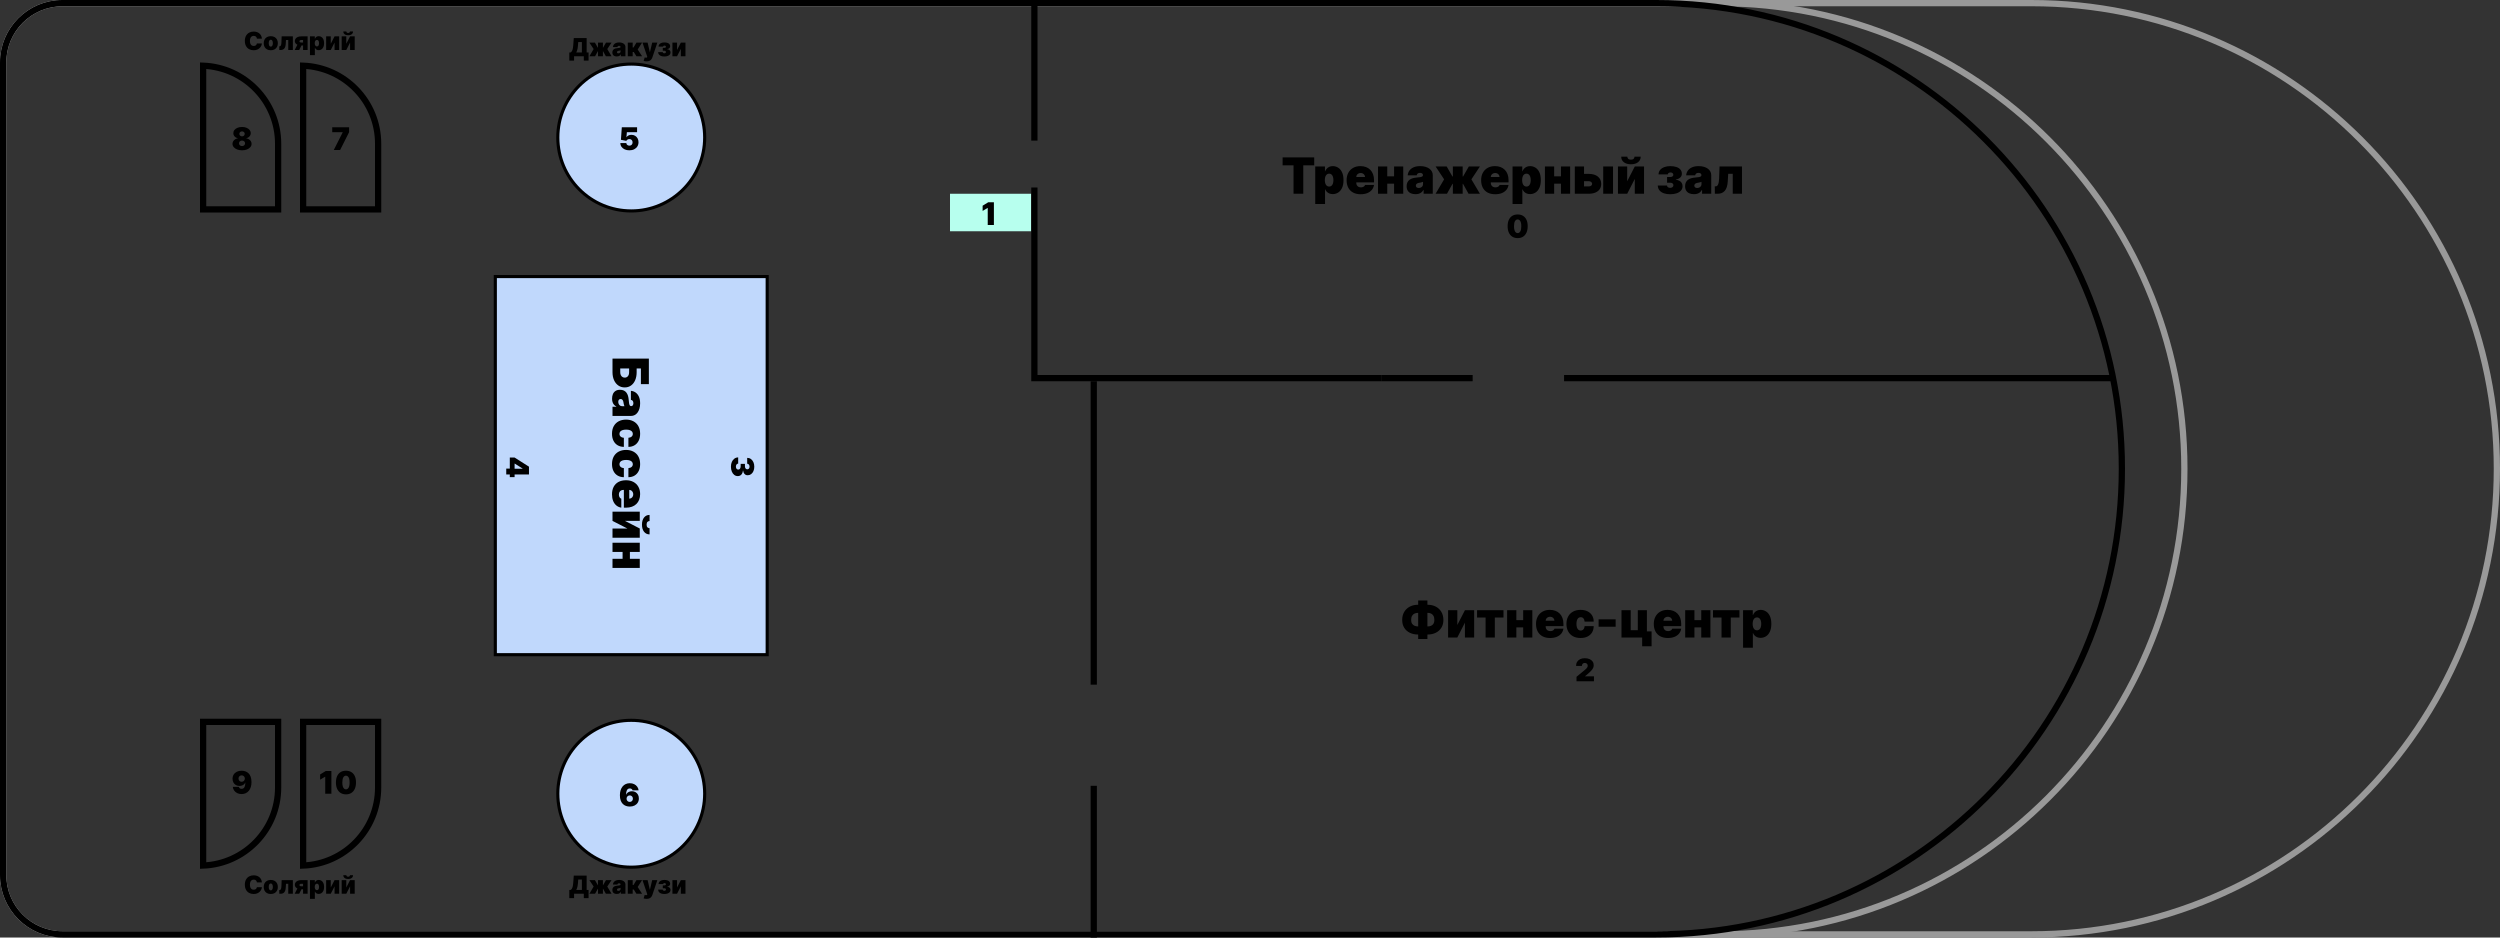 <svg width="400" height="150" viewBox="0 0 400 150" fill="none" xmlns="http://www.w3.org/2000/svg">
<rect x="0" y="0" width="400" height="150" fill="#333333" stroke="none"/>
<path d="M10 0.5L325 0.5C366.145 0.5 399.5 33.855 399.5 75C399.5 116.145 366.145 149.5 325 149.5L10 149.5C4.753 149.5 0.5 145.247 0.5 140L0.5 10C0.5 4.753 4.753 0.5 10 0.5Z" stroke="#999999"/>
<path d="M10 0.5L275 0.5C316.145 0.5 349.5 33.855 349.5 75C349.5 116.145 316.145 149.5 275 149.5L10 149.5C4.753 149.5 0.5 145.247 0.5 140L0.5 10C0.5 4.753 4.753 0.5 10 0.5Z" stroke="#999999"/>
<path d="M10 0.5L265 0.5C306.145 0.5 339.5 33.855 339.5 75C339.5 116.145 306.145 149.5 265 149.5L10 149.5C4.753 149.5 0.5 145.247 0.5 140L0.5 10C0.5 4.753 4.753 0.5 10 0.5Z" stroke="black"/>
<rect x="152" y="31.001" width="13" height="6" fill="#B7FFEE"/>
<path d="M159.024 32.364L159.024 36.001L158.037 36.001L158.037 33.273L158.016 33.273L157.22 33.749L157.22 32.911L158.115 32.364L159.024 32.364Z" fill="black"/>
<path d="M53.024 123.364L53.024 127L52.037 127L52.037 124.273L52.016 124.273L51.22 124.749L51.22 123.911L52.115 123.364L53.024 123.364ZM55.355 127.099C55.024 127.098 54.739 127.022 54.499 126.87C54.258 126.719 54.073 126.5 53.943 126.215C53.813 125.93 53.748 125.588 53.749 125.189C53.751 124.789 53.816 124.449 53.945 124.17C54.075 123.89 54.26 123.678 54.499 123.532C54.739 123.387 55.024 123.314 55.355 123.314C55.685 123.314 55.97 123.387 56.21 123.534C56.451 123.68 56.636 123.892 56.766 124.172C56.896 124.451 56.961 124.79 56.96 125.189C56.96 125.59 56.895 125.933 56.764 126.219C56.634 126.504 56.449 126.722 56.209 126.874C55.969 127.024 55.685 127.099 55.355 127.099ZM55.355 126.297C55.525 126.297 55.665 126.208 55.774 126.031C55.884 125.852 55.938 125.571 55.937 125.189C55.937 124.939 55.912 124.735 55.862 124.576C55.813 124.418 55.744 124.301 55.656 124.225C55.569 124.148 55.468 124.109 55.355 124.109C55.184 124.109 55.045 124.196 54.937 124.369C54.83 124.541 54.775 124.815 54.772 125.189C54.771 125.443 54.795 125.653 54.845 125.817C54.895 125.981 54.963 126.102 55.051 126.18C55.14 126.258 55.241 126.297 55.355 126.297Z" fill="black"/>
<path d="M38.662 123.314C38.874 123.314 39.075 123.348 39.264 123.415C39.453 123.481 39.621 123.586 39.766 123.729C39.913 123.873 40.028 124.06 40.111 124.29C40.195 124.52 40.237 124.798 40.239 125.125C40.24 125.423 40.203 125.691 40.127 125.929C40.052 126.166 39.945 126.368 39.805 126.535C39.667 126.702 39.5 126.83 39.305 126.918C39.111 127.006 38.894 127.05 38.655 127.05C38.386 127.05 38.15 126.998 37.946 126.895C37.743 126.792 37.581 126.654 37.46 126.48C37.339 126.306 37.269 126.112 37.249 125.899L38.222 125.899C38.245 126.009 38.297 126.089 38.378 126.139C38.458 126.187 38.551 126.212 38.655 126.212C38.863 126.212 39.015 126.122 39.111 125.942C39.208 125.761 39.257 125.519 39.258 125.217L39.237 125.217C39.191 125.329 39.121 125.424 39.028 125.503C38.934 125.583 38.825 125.643 38.701 125.686C38.577 125.729 38.445 125.75 38.307 125.75C38.088 125.75 37.896 125.701 37.731 125.603C37.567 125.503 37.439 125.368 37.346 125.196C37.254 125.023 37.207 124.827 37.206 124.607C37.205 124.348 37.266 124.122 37.389 123.928C37.512 123.734 37.683 123.583 37.902 123.475C38.121 123.368 38.374 123.314 38.662 123.314ZM38.669 124.06C38.571 124.06 38.483 124.082 38.406 124.127C38.331 124.172 38.271 124.233 38.227 124.31C38.184 124.387 38.164 124.474 38.165 124.571C38.166 124.668 38.188 124.755 38.23 124.832C38.274 124.909 38.334 124.97 38.408 125.015C38.484 125.06 38.571 125.082 38.669 125.082C38.741 125.082 38.808 125.07 38.87 125.045C38.931 125.019 38.984 124.983 39.029 124.937C39.076 124.889 39.111 124.835 39.136 124.773C39.162 124.711 39.175 124.643 39.173 124.571C39.172 124.474 39.15 124.387 39.106 124.31C39.062 124.233 39.002 124.172 38.926 124.127C38.851 124.082 38.765 124.06 38.669 124.06Z" fill="black"/>
<path d="M175 150L175 133.818L175 125.727M175 61L175 69.091L175 85.273L175 101.455L175 109.545" stroke="black"/>
<line x1="221" y1="60.5" x2="165" y2="60.5" stroke="black"/>
<path d="M165.5 60L165.5 30M165.5 0L165.5 15L165.5 22.5" stroke="black"/>
<path d="M221 60.5H235.625M338 60.5H279.5H250.25" stroke="black"/>
<rect x="79.25" y="44.25" width="43.5" height="60.5" fill="#C0D8FC" stroke="black" stroke-width="0.5"/>
<circle cx="101" cy="22" r="11.75" fill="#C0D8FC" stroke="black" stroke-width="0.5"/>
<circle cx="101" cy="127" r="11.75" fill="#C0D8FC" stroke="black" stroke-width="0.5"/>
<path d="M48.5 33.5V10.51C55.172 10.772 60.5 16.264 60.5 23V33.5H48.5Z" stroke="black"/>
<path d="M32.5 33.5V10.51C39.172 10.772 44.5 16.264 44.5 23V33.5H32.5Z" stroke="black"/>
<path d="M48.5 115.5V138.49C55.172 138.228 60.5 132.736 60.5 126V115.5H48.5Z" stroke="black"/>
<path d="M32.5 115.5V138.49C39.172 138.228 44.5 132.736 44.5 126V115.5H32.5Z" stroke="black"/>
<path d="M205.216 26.454V25.182H210.273V26.454H208.523V31H206.966V26.454H205.216ZM210.437 32.636V26.636H211.994V27.398H212.028C212.085 27.25 212.168 27.115 212.278 26.991C212.388 26.866 212.524 26.767 212.687 26.693C212.85 26.617 213.039 26.579 213.255 26.579C213.543 26.579 213.817 26.656 214.076 26.81C214.337 26.963 214.549 27.204 214.712 27.534C214.877 27.864 214.96 28.292 214.96 28.818C214.96 29.322 214.881 29.74 214.724 30.071C214.568 30.402 214.36 30.65 214.099 30.812C213.839 30.975 213.554 31.057 213.244 31.057C213.039 31.057 212.856 31.024 212.695 30.957C212.536 30.889 212.4 30.797 212.286 30.682C212.174 30.564 212.088 30.432 212.028 30.284H212.005V32.636H210.437ZM211.971 28.818C211.971 29.03 211.998 29.214 212.053 29.369C212.11 29.523 212.19 29.642 212.292 29.727C212.396 29.811 212.52 29.852 212.664 29.852C212.808 29.852 212.93 29.812 213.031 29.73C213.133 29.647 213.21 29.528 213.263 29.375C213.318 29.22 213.346 29.034 213.346 28.818C213.346 28.602 213.318 28.418 213.263 28.264C213.21 28.109 213.133 27.991 213.031 27.909C212.93 27.826 212.808 27.784 212.664 27.784C212.52 27.784 212.396 27.826 212.292 27.909C212.19 27.991 212.11 28.109 212.053 28.264C211.998 28.418 211.971 28.602 211.971 28.818ZM217.707 31.079C217.241 31.079 216.84 30.991 216.503 30.812C216.168 30.633 215.909 30.375 215.727 30.04C215.547 29.703 215.457 29.299 215.457 28.829C215.457 28.379 215.548 27.985 215.73 27.648C215.912 27.311 216.169 27.048 216.5 26.861C216.831 26.673 217.223 26.579 217.673 26.579C218.003 26.579 218.301 26.631 218.568 26.733C218.835 26.835 219.063 26.984 219.253 27.179C219.442 27.372 219.588 27.607 219.69 27.884C219.793 28.16 219.844 28.472 219.844 28.818V29.182H215.946V28.318H218.401C218.399 28.193 218.366 28.083 218.304 27.989C218.243 27.892 218.161 27.817 218.057 27.764C217.955 27.709 217.838 27.682 217.707 27.682C217.58 27.682 217.464 27.709 217.358 27.764C217.252 27.817 217.167 27.891 217.102 27.986C217.04 28.081 217.007 28.191 217.003 28.318V29.25C217.003 29.39 217.032 29.515 217.091 29.625C217.15 29.735 217.234 29.821 217.344 29.884C217.454 29.946 217.586 29.977 217.741 29.977C217.849 29.977 217.948 29.962 218.037 29.932C218.128 29.901 218.205 29.858 218.27 29.801C218.334 29.742 218.382 29.672 218.412 29.591H219.844C219.795 29.894 219.678 30.157 219.494 30.381C219.311 30.602 219.067 30.775 218.764 30.898C218.463 31.019 218.111 31.079 217.707 31.079ZM223.597 28.216V29.386H221.404V28.216H223.597ZM221.961 26.636V31H220.484V26.636H221.961ZM224.518 26.636V31H223.052V26.636H224.518ZM226.481 31.068C226.202 31.068 225.956 31.023 225.742 30.932C225.53 30.839 225.363 30.699 225.242 30.511C225.121 30.324 225.06 30.085 225.06 29.796C225.06 29.557 225.101 29.353 225.183 29.185C225.264 29.014 225.378 28.875 225.523 28.767C225.669 28.659 225.839 28.577 226.032 28.52C226.227 28.463 226.437 28.426 226.663 28.409C226.907 28.39 227.103 28.367 227.251 28.341C227.4 28.312 227.508 28.274 227.575 28.224C227.641 28.173 227.674 28.106 227.674 28.023V28.011C227.674 27.898 227.63 27.811 227.543 27.75C227.456 27.689 227.344 27.659 227.208 27.659C227.058 27.659 226.936 27.692 226.842 27.759C226.749 27.823 226.693 27.922 226.674 28.057H225.231C225.25 27.792 225.334 27.547 225.484 27.324C225.635 27.099 225.856 26.919 226.146 26.784C226.435 26.648 226.797 26.579 227.231 26.579C227.543 26.579 227.824 26.616 228.072 26.69C228.32 26.762 228.531 26.864 228.705 26.994C228.879 27.123 229.012 27.275 229.103 27.449C229.196 27.621 229.242 27.809 229.242 28.011V31H227.776V30.386H227.742C227.655 30.549 227.549 30.681 227.424 30.781C227.301 30.882 227.16 30.954 227.001 31C226.844 31.046 226.67 31.068 226.481 31.068ZM226.992 30.079C227.112 30.079 227.223 30.055 227.327 30.006C227.433 29.956 227.52 29.885 227.586 29.793C227.652 29.7 227.685 29.587 227.685 29.454V29.091C227.644 29.108 227.599 29.124 227.552 29.139C227.506 29.154 227.457 29.169 227.404 29.182C227.353 29.195 227.298 29.207 227.239 29.219C227.183 29.23 227.123 29.241 227.06 29.25C226.939 29.269 226.84 29.3 226.762 29.344C226.686 29.385 226.629 29.438 226.592 29.5C226.556 29.561 226.538 29.629 226.538 29.704C226.538 29.826 226.58 29.919 226.665 29.983C226.751 30.047 226.86 30.079 226.992 30.079ZM229.696 31L231.06 28.693L229.696 26.636H231.469L232.389 28.239H232.457V26.636H234.026V28.239H234.094L235.014 26.636H236.787L235.423 28.693L236.787 31H234.969L234.082 29.409H234.026V31H232.457V29.409H232.401L231.514 31H229.696ZM239.231 31.079C238.765 31.079 238.363 30.991 238.026 30.812C237.691 30.633 237.433 30.375 237.251 30.04C237.071 29.703 236.981 29.299 236.981 28.829C236.981 28.379 237.072 27.985 237.254 27.648C237.435 27.311 237.692 27.048 238.023 26.861C238.355 26.673 238.746 26.579 239.197 26.579C239.526 26.579 239.825 26.631 240.092 26.733C240.359 26.835 240.587 26.984 240.776 27.179C240.966 27.372 241.112 27.607 241.214 27.884C241.316 28.16 241.367 28.472 241.367 28.818V29.182L237.469 29.182V28.318H239.924C239.922 28.193 239.89 28.083 239.827 27.989C239.767 27.892 239.684 27.817 239.58 27.764C239.478 27.709 239.362 27.682 239.231 27.682C239.104 27.682 238.987 27.709 238.881 27.764C238.775 27.817 238.69 27.891 238.626 27.986C238.563 28.081 238.53 28.191 238.526 28.318V29.25C238.526 29.39 238.556 29.515 238.614 29.625C238.673 29.735 238.757 29.821 238.867 29.884C238.977 29.946 239.11 29.977 239.265 29.977C239.373 29.977 239.471 29.962 239.56 29.932C239.651 29.901 239.729 29.858 239.793 29.801C239.858 29.742 239.905 29.672 239.935 29.591L241.367 29.591C241.318 29.894 241.201 30.157 241.018 30.381C240.834 30.602 240.591 30.775 240.288 30.898C239.987 31.019 239.634 31.079 239.231 31.079ZM242.007 32.636V26.636H243.564V27.398H243.598C243.655 27.25 243.738 27.115 243.848 26.991C243.958 26.866 244.094 26.767 244.257 26.693C244.42 26.617 244.609 26.579 244.825 26.579C245.113 26.579 245.387 26.656 245.646 26.81C245.908 26.963 246.12 27.204 246.283 27.534C246.447 27.864 246.53 28.292 246.53 28.818C246.53 29.322 246.451 29.74 246.294 30.071C246.139 30.402 245.93 30.65 245.669 30.812C245.41 30.975 245.125 31.057 244.814 31.057C244.609 31.057 244.427 31.024 244.266 30.957C244.107 30.889 243.97 30.797 243.857 30.682C243.745 30.564 243.659 30.432 243.598 30.284H243.575V32.636H242.007ZM243.541 28.818C243.541 29.03 243.569 29.214 243.624 29.369C243.68 29.523 243.76 29.642 243.862 29.727C243.966 29.811 244.09 29.852 244.234 29.852C244.378 29.852 244.5 29.812 244.601 29.73C244.703 29.647 244.781 29.528 244.834 29.375C244.889 29.22 244.916 29.034 244.916 28.818C244.916 28.602 244.889 28.418 244.834 28.264C244.781 28.109 244.703 27.991 244.601 27.909C244.5 27.826 244.378 27.784 244.234 27.784C244.09 27.784 243.966 27.826 243.862 27.909C243.76 27.991 243.68 28.109 243.624 28.264C243.569 28.418 243.541 28.602 243.541 28.818ZM250.3 28.216V29.386H248.107V28.216H250.3ZM248.664 26.636V31L247.187 31V26.636H248.664ZM251.221 26.636V31H249.755V26.636H251.221ZM252.843 27.818H254.184C254.807 27.818 255.298 27.962 255.656 28.25C256.013 28.536 256.193 28.93 256.195 29.432C256.193 29.756 256.111 30.035 255.948 30.27C255.787 30.505 255.556 30.686 255.255 30.812C254.956 30.938 254.599 31 254.184 31H251.968V26.636H253.445V29.829H254.184C254.345 29.829 254.478 29.792 254.582 29.716C254.686 29.638 254.739 29.54 254.741 29.421C254.739 29.294 254.686 29.19 254.582 29.111C254.478 29.029 254.345 28.989 254.184 28.989H252.843V27.818ZM256.513 31V26.636H258.082V31H256.513ZM260.352 29L261.567 26.636H263.045V31H261.567V28.625L260.352 31H258.874V26.636H260.352V29ZM261.522 25.068H262.511C262.509 25.438 262.368 25.733 262.087 25.954C261.807 26.174 261.429 26.284 260.954 26.284C260.475 26.284 260.095 26.174 259.815 25.954C259.534 25.733 259.395 25.438 259.397 25.068H260.374C260.372 25.188 260.415 25.297 260.502 25.398C260.591 25.496 260.742 25.546 260.954 25.546C261.156 25.546 261.301 25.497 261.388 25.401C261.476 25.304 261.52 25.193 261.522 25.068ZM265.244 29.682H266.721C266.721 29.792 266.768 29.882 266.863 29.952C266.96 30.022 267.083 30.057 267.232 30.057C267.382 30.057 267.504 30.018 267.599 29.94C267.695 29.861 267.744 29.759 267.744 29.636C267.744 29.559 267.724 29.491 267.684 29.432C267.644 29.371 267.589 29.324 267.519 29.29C267.449 29.256 267.369 29.239 267.278 29.239H266.732V28.318H267.278C267.412 28.318 267.521 28.286 267.604 28.222C267.69 28.157 267.732 28.076 267.732 27.977C267.732 27.864 267.691 27.771 267.607 27.699C267.524 27.627 267.418 27.591 267.289 27.591C267.16 27.591 267.054 27.62 266.971 27.679C266.888 27.738 266.846 27.814 266.846 27.909H265.369C265.369 27.629 265.452 27.39 265.619 27.193C265.785 26.994 266.009 26.843 266.289 26.739C266.569 26.633 266.88 26.579 267.221 26.579C267.611 26.579 267.946 26.627 268.227 26.722C268.507 26.816 268.722 26.956 268.871 27.139C269.021 27.323 269.096 27.549 269.096 27.818C269.096 28.04 269.015 28.23 268.854 28.389C268.693 28.546 268.456 28.659 268.141 28.727V28.773C268.329 28.782 268.503 28.827 268.664 28.906C268.827 28.986 268.959 29.099 269.059 29.247C269.159 29.395 269.21 29.578 269.21 29.796C269.21 30.068 269.124 30.3 268.954 30.491C268.785 30.683 268.552 30.829 268.255 30.929C267.958 31.029 267.617 31.079 267.232 31.079C266.857 31.079 266.522 31.029 266.227 30.929C265.931 30.827 265.696 30.672 265.522 30.466C265.348 30.258 265.255 29.996 265.244 29.682ZM271.036 31.068C270.757 31.068 270.511 31.023 270.297 30.932C270.085 30.839 269.918 30.699 269.797 30.511C269.676 30.324 269.615 30.085 269.615 29.796C269.615 29.557 269.656 29.353 269.737 29.185C269.819 29.014 269.932 28.875 270.078 28.767C270.224 28.659 270.393 28.577 270.587 28.52C270.782 28.463 270.992 28.426 271.217 28.409C271.462 28.39 271.658 28.367 271.805 28.341C271.955 28.312 272.063 28.274 272.129 28.224C272.196 28.173 272.229 28.106 272.229 28.023V28.011C272.229 27.898 272.185 27.811 272.098 27.75C272.011 27.689 271.899 27.659 271.763 27.659C271.613 27.659 271.491 27.692 271.396 27.759C271.304 27.823 271.248 27.922 271.229 28.057H269.786C269.804 27.792 269.889 27.547 270.038 27.324C270.19 27.099 270.411 26.919 270.7 26.784C270.99 26.648 271.352 26.579 271.786 26.579C272.098 26.579 272.378 26.616 272.626 26.69C272.875 26.762 273.086 26.864 273.26 26.994C273.434 27.123 273.567 27.275 273.658 27.449C273.75 27.621 273.797 27.809 273.797 28.011V31H272.331V30.386H272.297C272.21 30.549 272.104 30.681 271.979 30.781C271.856 30.882 271.714 30.954 271.555 31C271.398 31.046 271.225 31.068 271.036 31.068ZM271.547 30.079C271.666 30.079 271.778 30.055 271.882 30.006C271.988 29.956 272.074 29.885 272.141 29.793C272.207 29.7 272.24 29.587 272.24 29.454V29.091C272.198 29.108 272.154 29.124 272.107 29.139C272.061 29.154 272.012 29.169 271.959 29.182C271.908 29.195 271.853 29.207 271.794 29.219C271.737 29.23 271.678 29.241 271.615 29.25C271.494 29.269 271.394 29.3 271.317 29.344C271.241 29.385 271.184 29.438 271.146 29.5C271.11 29.561 271.092 29.629 271.092 29.704C271.092 29.826 271.135 29.919 271.22 29.983C271.305 30.047 271.414 30.079 271.547 30.079ZM274.376 31L274.364 29.818H274.501C274.586 29.818 274.661 29.794 274.725 29.744C274.791 29.695 274.847 29.619 274.893 29.517C274.94 29.415 274.977 29.285 275.004 29.128C275.032 28.971 275.05 28.784 275.058 28.568L275.126 26.636H278.717V31L277.239 31V27.807H276.512L276.444 28.989C276.425 29.36 276.372 29.674 276.285 29.932C276.2 30.189 276.086 30.397 275.944 30.554C275.802 30.709 275.637 30.823 275.45 30.895C275.262 30.965 275.056 31 274.83 31H274.376Z" fill="black"/>
<path d="M98 57.375H103.818V61.466H102.545V58.955H101.864V59.545C101.864 60.034 101.785 60.461 101.628 60.827C101.471 61.194 101.249 61.479 100.963 61.682C100.677 61.886 100.341 61.989 99.954 61.989C99.568 61.989 99.228 61.886 98.935 61.682C98.641 61.479 98.412 61.194 98.247 60.827C98.082 60.461 98 60.034 98 59.545V57.375ZM99.239 58.955V59.545C99.239 59.735 99.27 59.894 99.332 60.023C99.395 60.153 99.481 60.252 99.591 60.318C99.701 60.386 99.826 60.42 99.966 60.42C100.165 60.42 100.33 60.346 100.46 60.196C100.593 60.046 100.659 59.83 100.659 59.545V58.955H99.239ZM97.932 63.785C97.932 63.507 97.977 63.261 98.068 63.047C98.161 62.835 98.301 62.668 98.489 62.547C98.676 62.426 98.915 62.365 99.204 62.365C99.443 62.365 99.647 62.406 99.815 62.487C99.986 62.569 100.125 62.682 100.233 62.828C100.341 62.974 100.423 63.144 100.48 63.337C100.537 63.532 100.574 63.742 100.591 63.967C100.61 64.212 100.633 64.408 100.659 64.555C100.688 64.705 100.726 64.813 100.776 64.879C100.827 64.945 100.894 64.979 100.977 64.979H100.989C101.102 64.979 101.189 64.935 101.25 64.848C101.311 64.761 101.341 64.649 101.341 64.513C101.341 64.363 101.308 64.241 101.241 64.146C101.177 64.053 101.078 63.998 100.943 63.979V62.535C101.208 62.554 101.453 62.639 101.676 62.788C101.902 62.94 102.081 63.16 102.216 63.45C102.352 63.74 102.42 64.102 102.42 64.535C102.42 64.848 102.384 65.128 102.31 65.376C102.238 65.624 102.136 65.836 102.006 66.01C101.877 66.184 101.725 66.317 101.551 66.408C101.379 66.501 101.191 66.547 100.989 66.547H98V65.081H98.614V65.047C98.451 64.96 98.319 64.854 98.219 64.729C98.118 64.606 98.046 64.465 98 64.305C97.954 64.148 97.932 63.975 97.932 63.785ZM98.921 64.297C98.921 64.416 98.945 64.528 98.994 64.632C99.044 64.738 99.115 64.824 99.207 64.891C99.3 64.957 99.413 64.99 99.546 64.99H99.909C99.892 64.948 99.876 64.904 99.861 64.856C99.846 64.811 99.831 64.762 99.818 64.709C99.805 64.658 99.793 64.603 99.781 64.544C99.77 64.487 99.76 64.428 99.75 64.365C99.731 64.244 99.7 64.144 99.656 64.067C99.615 63.991 99.562 63.934 99.5 63.896C99.439 63.86 99.371 63.842 99.296 63.842C99.174 63.842 99.081 63.885 99.017 63.97C98.953 64.055 98.921 64.164 98.921 64.297ZM97.921 69.398C97.921 68.925 98.014 68.52 98.202 68.183C98.391 67.845 98.654 67.587 98.992 67.407C99.331 67.227 99.724 67.137 100.17 67.137C100.617 67.137 101.009 67.227 101.347 67.407C101.686 67.587 101.949 67.845 102.136 68.183C102.326 68.52 102.42 68.925 102.42 69.398C102.42 69.826 102.343 70.197 102.188 70.509C102.034 70.824 101.816 71.067 101.534 71.239C101.254 71.412 100.924 71.499 100.545 71.501V70.046C100.775 70.025 100.949 69.959 101.068 69.847C101.189 69.737 101.25 69.595 101.25 69.421C101.25 69.285 101.21 69.165 101.131 69.063C101.053 68.961 100.935 68.881 100.776 68.825C100.618 68.768 100.42 68.739 100.182 68.739C99.943 68.739 99.744 68.768 99.585 68.825C99.428 68.881 99.31 68.961 99.23 69.063C99.153 69.165 99.114 69.285 99.114 69.421C99.114 69.537 99.14 69.639 99.193 69.728C99.248 69.817 99.328 69.889 99.432 69.944C99.538 70.001 99.667 70.035 99.818 70.046V71.501C99.434 71.495 99.099 71.407 98.812 71.237C98.528 71.066 98.309 70.825 98.153 70.512C97.998 70.201 97.921 69.83 97.921 69.398ZM97.921 74.25C97.921 73.776 98.014 73.371 98.202 73.034C98.391 72.697 98.654 72.438 98.992 72.258C99.331 72.079 99.724 71.989 100.17 71.989C100.617 71.989 101.009 72.079 101.347 72.258C101.686 72.438 101.949 72.697 102.136 73.034C102.326 73.371 102.42 73.776 102.42 74.25C102.42 74.678 102.343 75.048 102.188 75.361C102.034 75.675 101.816 75.919 101.534 76.091C101.254 76.263 100.924 76.35 100.545 76.352V74.898C100.775 74.877 100.949 74.811 101.068 74.699C101.189 74.589 101.25 74.447 101.25 74.273C101.25 74.136 101.21 74.017 101.131 73.915C101.053 73.812 100.935 73.733 100.776 73.676C100.618 73.619 100.42 73.591 100.182 73.591C99.943 73.591 99.744 73.619 99.585 73.676C99.428 73.733 99.31 73.812 99.23 73.915C99.153 74.017 99.114 74.136 99.114 74.273C99.114 74.388 99.14 74.49 99.193 74.579C99.248 74.669 99.328 74.74 99.432 74.796C99.538 74.852 99.667 74.886 99.818 74.898V76.352C99.434 76.347 99.099 76.258 98.812 76.088C98.528 75.918 98.309 75.676 98.153 75.364C97.998 75.053 97.921 74.682 97.921 74.25ZM97.921 79.09C97.921 78.624 98.01 78.223 98.188 77.886C98.367 77.55 98.625 77.292 98.96 77.11C99.297 76.93 99.701 76.84 100.17 76.84C100.621 76.84 101.015 76.931 101.352 77.113C101.689 77.295 101.952 77.551 102.139 77.883C102.327 78.214 102.42 78.605 102.42 79.056C102.42 79.386 102.369 79.684 102.267 79.951C102.165 80.218 102.016 80.446 101.821 80.636C101.628 80.825 101.393 80.971 101.116 81.073C100.84 81.175 100.528 81.227 100.182 81.227H99.818V77.329H100.682V79.783C100.807 79.781 100.917 79.749 101.011 79.687C101.108 79.626 101.183 79.544 101.236 79.44C101.291 79.337 101.318 79.221 101.318 79.09C101.318 78.963 101.291 78.847 101.236 78.741C101.183 78.635 101.109 78.549 101.014 78.485C100.92 78.423 100.809 78.389 100.682 78.386H99.75C99.61 78.386 99.485 78.415 99.375 78.474C99.265 78.532 99.179 78.617 99.117 78.727C99.054 78.836 99.023 78.969 99.023 79.124C99.023 79.232 99.038 79.331 99.068 79.42C99.099 79.511 99.142 79.588 99.199 79.653C99.258 79.717 99.328 79.764 99.409 79.795V81.227C99.106 81.177 98.843 81.061 98.619 80.877C98.398 80.693 98.225 80.45 98.102 80.147C97.981 79.846 97.921 79.494 97.921 79.09ZM100 83.344L102.364 84.56V86.037H98V84.56H100.375L98 83.344V81.867H102.364V83.344H100ZM103.932 84.514V85.503C103.563 85.501 103.267 85.36 103.045 85.079C102.826 84.799 102.716 84.421 102.716 83.946C102.716 83.467 102.826 83.087 103.045 82.807C103.267 82.526 103.563 82.387 103.932 82.389V83.367C103.813 83.365 103.703 83.407 103.602 83.494C103.504 83.583 103.455 83.734 103.455 83.946C103.455 84.149 103.503 84.294 103.599 84.381C103.696 84.468 103.807 84.512 103.932 84.514ZM100.784 89.949H99.614V87.756H100.784V89.949ZM102.364 88.312H98V86.835H102.364V88.312ZM102.364 90.869H98V89.403H102.364V90.869Z" fill="black"/>
<path d="M242.825 38.099C242.495 38.098 242.21 38.022 241.969 37.87C241.729 37.719 241.544 37.501 241.414 37.215C241.283 36.93 241.219 36.588 241.22 36.189C241.221 35.789 241.286 35.449 241.415 35.17C241.546 34.89 241.73 34.678 241.969 34.532C242.21 34.387 242.495 34.314 242.825 34.314C243.156 34.314 243.441 34.387 243.681 34.534C243.921 34.68 244.107 34.892 244.237 35.172C244.367 35.451 244.432 35.79 244.43 36.189C244.43 36.59 244.365 36.934 244.235 37.219C244.105 37.504 243.92 37.722 243.679 37.874C243.44 38.024 243.156 38.099 242.825 38.099ZM242.825 37.297C242.996 37.297 243.135 37.208 243.244 37.031C243.354 36.852 243.409 36.571 243.408 36.189C243.408 35.939 243.383 35.735 243.333 35.576C243.283 35.418 243.215 35.3 243.127 35.225C243.04 35.148 242.939 35.109 242.825 35.109C242.655 35.109 242.516 35.196 242.408 35.369C242.3 35.541 242.245 35.815 242.243 36.189C242.242 36.443 242.266 36.653 242.316 36.818C242.365 36.981 242.434 37.102 242.522 37.18C242.61 37.258 242.712 37.297 242.825 37.297Z" fill="black"/>
<path d="M226.875 96.761H228.432C228.92 96.761 229.353 96.861 229.73 97.06C230.109 97.258 230.405 97.541 230.619 97.906C230.835 98.272 230.943 98.704 230.943 99.204C230.943 99.678 230.835 100.088 230.619 100.435C230.405 100.781 230.109 101.049 229.73 101.239C229.353 101.428 228.92 101.523 228.432 101.523H226.875C226.383 101.523 225.946 101.429 225.565 101.241C225.187 101.054 224.889 100.786 224.673 100.438C224.459 100.089 224.352 99.674 224.352 99.193C224.352 98.693 224.461 98.261 224.679 97.898C224.899 97.534 225.198 97.254 225.577 97.057C225.957 96.86 226.39 96.761 226.875 96.761ZM226.875 98.057C226.678 98.057 226.496 98.094 226.33 98.168C226.165 98.242 226.032 98.362 225.932 98.528C225.833 98.695 225.784 98.917 225.784 99.193C225.784 99.447 225.835 99.65 225.938 99.801C226.042 99.953 226.176 100.062 226.341 100.128C226.508 100.194 226.686 100.227 226.875 100.227H228.443C228.636 100.227 228.812 100.193 228.972 100.125C229.133 100.055 229.26 99.945 229.355 99.796C229.452 99.644 229.5 99.447 229.5 99.204C229.5 98.928 229.452 98.706 229.355 98.537C229.26 98.368 229.133 98.246 228.972 98.171C228.812 98.095 228.636 98.057 228.443 98.057H226.875ZM228.386 96.079V102.239H226.909V96.079H228.386ZM233.172 100L234.388 97.636H235.865V102H234.388V99.625L233.172 102H231.695V97.636H233.172V100ZM236.33 98.807V97.636H240.558V98.807H239.171V102H237.694V98.807H236.33ZM244.254 99.216V100.386H242.06V99.216H244.254ZM242.617 97.636V102H241.14V97.636H242.617ZM245.174 97.636V102H243.708V97.636H245.174ZM248.012 102.08C247.546 102.08 247.145 101.991 246.808 101.812C246.472 101.633 246.214 101.375 246.032 101.04C245.852 100.703 245.762 100.299 245.762 99.829C245.762 99.379 245.853 98.985 246.035 98.648C246.217 98.311 246.473 98.048 246.805 97.861C247.136 97.673 247.527 97.579 247.978 97.579C248.308 97.579 248.606 97.631 248.873 97.733C249.14 97.835 249.368 97.984 249.558 98.179C249.747 98.372 249.893 98.607 249.995 98.883C250.097 99.16 250.148 99.472 250.148 99.818V100.182H246.251V99.318H248.705C248.703 99.193 248.671 99.083 248.609 98.989C248.548 98.892 248.466 98.817 248.362 98.764C248.259 98.709 248.143 98.682 248.012 98.682C247.885 98.682 247.769 98.709 247.663 98.764C247.557 98.817 247.471 98.891 247.407 98.986C247.344 99.081 247.311 99.191 247.308 99.318V100.25C247.308 100.39 247.337 100.515 247.396 100.625C247.454 100.735 247.539 100.821 247.648 100.884C247.758 100.946 247.891 100.977 248.046 100.977C248.154 100.977 248.253 100.962 248.342 100.932C248.433 100.902 248.51 100.858 248.575 100.801C248.639 100.742 248.686 100.672 248.717 100.591H250.148C250.099 100.894 249.983 101.157 249.799 101.381C249.615 101.602 249.372 101.775 249.069 101.898C248.768 102.019 248.415 102.08 248.012 102.08ZM252.891 102.08C252.417 102.08 252.012 101.986 251.675 101.798C251.338 101.609 251.079 101.346 250.899 101.009C250.719 100.67 250.629 100.277 250.629 99.829C250.629 99.383 250.719 98.99 250.899 98.653C251.079 98.314 251.338 98.051 251.675 97.864C252.012 97.674 252.417 97.579 252.891 97.579C253.319 97.579 253.689 97.657 254.001 97.812C254.316 97.966 254.559 98.184 254.732 98.466C254.904 98.746 254.991 99.076 254.993 99.454H253.538C253.518 99.225 253.451 99.051 253.339 98.932C253.23 98.811 253.088 98.75 252.913 98.75C252.777 98.75 252.658 98.79 252.555 98.869C252.453 98.947 252.374 99.065 252.317 99.224C252.26 99.382 252.232 99.579 252.232 99.818C252.232 100.057 252.26 100.256 252.317 100.415C252.374 100.572 252.453 100.69 252.555 100.77C252.658 100.848 252.777 100.886 252.913 100.886C253.029 100.886 253.131 100.86 253.22 100.807C253.309 100.752 253.381 100.672 253.436 100.568C253.493 100.462 253.527 100.333 253.538 100.182H254.993C254.987 100.566 254.899 100.902 254.729 101.188C254.558 101.472 254.317 101.691 254.004 101.847C253.694 102.002 253.322 102.08 252.891 102.08ZM258.504 99.091V100.273H255.776V99.091H258.504ZM263.505 97.636V101.023H264.255V103.398H262.744V102H259.437V97.636H260.914V100.83H262.05V97.636H263.505ZM266.856 102.08C266.39 102.08 265.988 101.991 265.651 101.812C265.316 101.633 265.058 101.375 264.876 101.04C264.696 100.703 264.606 100.299 264.606 99.829C264.606 99.379 264.697 98.985 264.879 98.648C265.06 98.311 265.317 98.048 265.648 97.861C265.98 97.673 266.371 97.579 266.822 97.579C267.151 97.579 267.45 97.631 267.717 97.733C267.984 97.835 268.212 97.984 268.401 98.179C268.591 98.372 268.737 98.607 268.839 98.883C268.941 99.16 268.992 99.472 268.992 99.818V100.182H265.094V99.318H267.549C267.547 99.193 267.515 99.083 267.452 98.989C267.392 98.892 267.309 98.817 267.205 98.764C267.103 98.709 266.987 98.682 266.856 98.682C266.729 98.682 266.612 98.709 266.506 98.764C266.4 98.817 266.315 98.891 266.251 98.986C266.188 99.081 266.155 99.191 266.151 99.318V100.25C266.151 100.39 266.181 100.515 266.239 100.625C266.298 100.735 266.382 100.821 266.492 100.884C266.602 100.946 266.735 100.977 266.89 100.977C266.998 100.977 267.096 100.962 267.185 100.932C267.276 100.902 267.354 100.858 267.418 100.801C267.483 100.742 267.53 100.672 267.56 100.591H268.992C268.943 100.894 268.826 101.157 268.643 101.381C268.459 101.602 268.216 101.775 267.913 101.898C267.612 102.019 267.259 102.08 266.856 102.08ZM272.746 99.216V100.386H270.553V99.216H272.746ZM271.109 97.636V102H269.632V97.636H271.109ZM273.666 97.636V102H272.2V97.636H273.666ZM274.08 98.807V97.636H278.308V98.807H276.921V102H275.444V98.807H274.08ZM278.89 103.636V97.636H280.447V98.398H280.481C280.538 98.25 280.621 98.115 280.731 97.992C280.841 97.867 280.977 97.767 281.14 97.693C281.303 97.617 281.492 97.579 281.708 97.579C281.996 97.579 282.27 97.656 282.529 97.81C282.79 97.963 283.003 98.204 283.165 98.534C283.33 98.864 283.413 99.292 283.413 99.818C283.413 100.322 283.334 100.74 283.177 101.071C283.022 101.402 282.813 101.65 282.552 101.812C282.292 101.975 282.007 102.057 281.697 102.057C281.492 102.057 281.309 102.024 281.148 101.957C280.989 101.889 280.853 101.797 280.739 101.682C280.628 101.564 280.541 101.432 280.481 101.284H280.458V103.636H278.89ZM280.424 99.818C280.424 100.03 280.451 100.214 280.506 100.369C280.563 100.523 280.643 100.642 280.745 100.727C280.849 100.811 280.973 100.852 281.117 100.852C281.261 100.852 281.383 100.812 281.484 100.73C281.586 100.647 281.664 100.528 281.717 100.375C281.772 100.22 281.799 100.034 281.799 99.818C281.799 99.602 281.772 99.418 281.717 99.264C281.664 99.109 281.586 98.99 281.484 98.909C281.383 98.826 281.261 98.784 281.117 98.784C280.973 98.784 280.849 98.826 280.745 98.909C280.643 98.99 280.563 99.109 280.506 99.264C280.451 99.418 280.424 99.602 280.424 99.818Z" fill="black"/>
<path d="M252.241 109V108.29L253.598 107.168C253.688 107.093 253.765 107.023 253.829 106.958C253.894 106.892 253.944 106.824 253.978 106.754C254.013 106.684 254.031 106.607 254.031 106.521C254.031 106.428 254.011 106.348 253.971 106.282C253.932 106.215 253.877 106.164 253.808 106.129C253.738 106.092 253.657 106.074 253.566 106.074C253.475 106.074 253.394 106.092 253.325 106.129C253.256 106.166 253.203 106.219 253.165 106.29C253.127 106.362 253.108 106.448 253.108 106.55H252.17C252.17 106.294 252.228 106.074 252.343 105.889C252.458 105.705 252.62 105.562 252.829 105.463C253.039 105.364 253.284 105.314 253.566 105.314C253.857 105.314 254.109 105.361 254.322 105.454C254.537 105.547 254.702 105.677 254.818 105.845C254.935 106.013 254.994 106.21 254.994 106.436C254.994 106.576 254.965 106.715 254.907 106.853C254.849 106.991 254.744 107.143 254.594 107.31C254.444 107.477 254.23 107.675 253.953 107.906L253.612 108.19V108.212H255.033V109H252.241Z" fill="black"/>
<path d="M100.697 24.05C100.418 24.05 100.17 24.001 99.954 23.902C99.738 23.803 99.568 23.666 99.444 23.492C99.321 23.318 99.258 23.118 99.256 22.892L100.214 22.892C100.218 23.017 100.267 23.117 100.36 23.192C100.455 23.267 100.567 23.304 100.697 23.304C100.798 23.304 100.887 23.283 100.964 23.24C101.041 23.196 101.101 23.135 101.145 23.055C101.189 22.976 101.21 22.884 101.209 22.778C101.21 22.672 101.189 22.579 101.145 22.501C101.101 22.422 101.041 22.361 100.964 22.319C100.887 22.275 100.798 22.253 100.697 22.253C100.593 22.253 100.497 22.278 100.408 22.329C100.32 22.379 100.256 22.448 100.214 22.537L99.348 22.366L99.49 20.364L101.933 20.364L101.933 21.152L100.3 21.152L100.229 21.954L100.25 21.954C100.307 21.845 100.405 21.753 100.545 21.681C100.684 21.608 100.847 21.571 101.031 21.571C101.248 21.571 101.441 21.621 101.61 21.722C101.781 21.823 101.915 21.962 102.013 22.139C102.113 22.316 102.162 22.519 102.161 22.75C102.162 23.003 102.101 23.228 101.979 23.425C101.859 23.62 101.689 23.773 101.47 23.885C101.251 23.995 100.993 24.05 100.697 24.05Z" fill="black"/>
<path d="M81.568 73.206H82.335L84.636 74.669V75.365H83.614V74.967L82.364 74.179H82.335V76.338H81.568V73.206ZM81 74.974H81.803L82.136 74.996H84.636V75.919H81V74.974Z" fill="black"/>
<path d="M116.95 74.662C116.95 74.376 116.999 74.121 117.098 73.898C117.197 73.677 117.334 73.503 117.508 73.376C117.682 73.25 117.882 73.186 118.108 73.185V74.179C118.038 74.18 117.975 74.201 117.92 74.243C117.865 74.285 117.823 74.344 117.792 74.417C117.761 74.49 117.746 74.574 117.746 74.669C117.746 74.76 117.762 74.841 117.794 74.91C117.827 74.98 117.872 75.035 117.93 75.074C117.988 75.113 118.055 75.132 118.129 75.131C118.203 75.132 118.268 75.109 118.325 75.063C118.381 75.018 118.426 74.955 118.458 74.873C118.49 74.791 118.506 74.697 118.506 74.591V74.222H119.188V74.591C119.188 74.689 119.203 74.776 119.235 74.85C119.267 74.926 119.312 74.984 119.369 75.026C119.425 75.069 119.491 75.089 119.564 75.088C119.635 75.089 119.698 75.072 119.752 75.037C119.807 75.001 119.849 74.951 119.88 74.887C119.911 74.825 119.926 74.752 119.926 74.669C119.926 74.579 119.91 74.499 119.878 74.428C119.846 74.358 119.802 74.303 119.745 74.262C119.688 74.222 119.623 74.201 119.55 74.2V73.256C119.772 73.257 119.969 73.318 120.139 73.439C120.31 73.561 120.443 73.727 120.54 73.939C120.638 74.151 120.686 74.394 120.686 74.669C120.686 74.938 120.641 75.175 120.549 75.381C120.458 75.588 120.333 75.75 120.173 75.866C120.014 75.983 119.833 76.041 119.628 76.04C119.424 76.042 119.257 75.972 119.127 75.83C118.997 75.689 118.92 75.511 118.896 75.294H118.868C118.836 75.588 118.746 75.808 118.598 75.956C118.451 76.104 118.267 76.177 118.044 76.175C117.831 76.176 117.642 76.112 117.478 75.983C117.313 75.855 117.184 75.677 117.091 75.448C116.997 75.221 116.95 74.959 116.95 74.662Z" fill="black"/>
<path d="M100.761 129.05C100.549 129.05 100.348 129.017 100.158 128.95C99.968 128.883 99.8 128.777 99.653 128.632C99.507 128.488 99.391 128.3 99.307 128.068C99.224 127.836 99.183 127.555 99.185 127.224C99.186 126.93 99.224 126.665 99.298 126.429C99.374 126.193 99.481 125.993 99.62 125.827C99.759 125.661 99.926 125.535 100.12 125.447C100.315 125.358 100.531 125.314 100.768 125.314C101.036 125.314 101.272 125.365 101.475 125.468C101.679 125.571 101.841 125.709 101.962 125.882C102.084 126.054 102.155 126.243 102.175 126.45L101.202 126.45C101.179 126.347 101.127 126.272 101.045 126.225C100.965 126.176 100.873 126.152 100.768 126.152C100.561 126.152 100.409 126.242 100.312 126.422C100.216 126.602 100.167 126.839 100.165 127.132L100.186 127.132C100.232 127.021 100.302 126.926 100.396 126.846C100.489 126.767 100.598 126.706 100.722 126.663C100.847 126.621 100.978 126.599 101.116 126.599C101.337 126.599 101.529 126.649 101.694 126.749C101.859 126.848 101.988 126.984 102.081 127.157C102.173 127.33 102.219 127.527 102.217 127.75C102.219 128.01 102.157 128.238 102.033 128.434C101.91 128.629 101.739 128.78 101.52 128.888C101.301 128.996 101.048 129.05 100.761 129.05ZM100.754 128.304C100.853 128.304 100.94 128.281 101.015 128.237C101.092 128.192 101.152 128.13 101.195 128.052C101.238 127.974 101.26 127.885 101.259 127.786C101.26 127.685 101.238 127.596 101.195 127.519C101.152 127.441 101.092 127.379 101.015 127.335C100.94 127.29 100.853 127.267 100.754 127.267C100.682 127.267 100.615 127.28 100.554 127.306C100.493 127.331 100.441 127.367 100.396 127.414C100.351 127.461 100.315 127.516 100.289 127.58C100.264 127.642 100.251 127.711 100.25 127.786C100.251 127.885 100.274 127.974 100.317 128.052C100.361 128.13 100.421 128.192 100.497 128.237C100.573 128.281 100.658 128.304 100.754 128.304Z" fill="black"/>
<path d="M53.405 24L54.832 21.173L54.832 21.152L53.156 21.152L53.156 20.364L55.855 20.364L55.855 21.152L54.42 24L53.405 24Z" fill="black"/>
<path d="M38.726 24.05C38.432 24.05 38.17 24.004 37.939 23.913C37.71 23.822 37.529 23.698 37.396 23.542C37.265 23.386 37.199 23.209 37.199 23.013C37.199 22.863 37.236 22.725 37.311 22.601C37.386 22.477 37.488 22.374 37.616 22.292C37.744 22.209 37.887 22.156 38.044 22.132L38.044 22.104C37.837 22.068 37.666 21.976 37.533 21.828C37.4 21.679 37.334 21.504 37.334 21.301C37.334 21.111 37.394 20.941 37.515 20.793C37.636 20.644 37.801 20.527 38.01 20.442C38.22 20.357 38.458 20.314 38.726 20.314C38.993 20.314 39.232 20.357 39.441 20.444C39.651 20.529 39.816 20.646 39.937 20.795C40.057 20.943 40.118 21.112 40.118 21.301C40.118 21.505 40.05 21.68 39.916 21.828C39.781 21.976 39.611 22.068 39.408 22.104L39.408 22.132C39.564 22.156 39.706 22.209 39.834 22.292C39.962 22.374 40.063 22.477 40.139 22.601C40.215 22.725 40.253 22.863 40.253 23.013C40.253 23.209 40.187 23.386 40.054 23.542C39.923 23.698 39.742 23.822 39.511 23.913C39.281 24.004 39.019 24.05 38.726 24.05ZM38.726 23.368C38.819 23.368 38.902 23.349 38.974 23.311C39.047 23.273 39.103 23.221 39.145 23.155C39.188 23.087 39.209 23.012 39.209 22.928C39.209 22.843 39.188 22.769 39.145 22.704C39.103 22.639 39.047 22.588 38.974 22.551C38.902 22.513 38.819 22.494 38.726 22.494C38.633 22.494 38.551 22.513 38.477 22.551C38.405 22.588 38.348 22.639 38.305 22.704C38.264 22.769 38.243 22.843 38.243 22.928C38.243 23.012 38.264 23.087 38.305 23.153C38.348 23.219 38.405 23.272 38.477 23.311C38.551 23.349 38.633 23.368 38.726 23.368ZM38.726 21.812C38.809 21.812 38.882 21.795 38.946 21.761C39.01 21.727 39.06 21.679 39.097 21.619C39.134 21.559 39.152 21.491 39.152 21.415C39.152 21.339 39.134 21.272 39.097 21.214C39.06 21.155 39.01 21.109 38.946 21.076C38.882 21.041 38.809 21.024 38.726 21.024C38.644 21.024 38.571 21.041 38.506 21.076C38.442 21.109 38.392 21.155 38.355 21.214C38.318 21.272 38.3 21.339 38.3 21.415C38.3 21.491 38.318 21.559 38.355 21.619C38.392 21.678 38.442 21.726 38.506 21.761C38.571 21.795 38.644 21.812 38.726 21.812Z" fill="black"/>
<path d="M91.091 9.699V8.392H91.296C91.364 8.35 91.425 8.292 91.48 8.216C91.536 8.14 91.583 8.032 91.622 7.891C91.662 7.75 91.691 7.561 91.71 7.324L91.807 6.091H93.864V8.392H94.171V9.699H93.409V9H91.852V9.699H91.091ZM92.199 8.392H93.102V6.727H92.517L92.472 7.324C92.458 7.502 92.438 7.658 92.41 7.791C92.384 7.924 92.352 8.039 92.315 8.138C92.279 8.235 92.24 8.32 92.199 8.392ZM94.301 9L94.983 7.847L94.301 6.818H95.188L95.648 7.619H95.682V6.818H96.466V7.619H96.5L96.96 6.818H97.847L97.165 7.847L97.847 9H96.938L96.494 8.205H96.466V9H95.682V8.205H95.653L95.21 9H94.301ZM98.69 9.034C98.55 9.034 98.427 9.011 98.32 8.966C98.214 8.92 98.131 8.849 98.07 8.756C98.01 8.662 97.979 8.543 97.979 8.398C97.979 8.278 98 8.177 98.04 8.092C98.081 8.007 98.138 7.938 98.211 7.884C98.284 7.83 98.369 7.788 98.465 7.76C98.563 7.732 98.668 7.713 98.781 7.705C98.903 7.695 99.001 7.684 99.075 7.67C99.149 7.656 99.203 7.637 99.237 7.612C99.27 7.587 99.286 7.553 99.286 7.511V7.506C99.286 7.449 99.264 7.405 99.221 7.375C99.177 7.345 99.121 7.33 99.053 7.33C98.978 7.33 98.917 7.346 98.87 7.379C98.824 7.411 98.796 7.461 98.786 7.528H98.065C98.074 7.396 98.116 7.274 98.191 7.162C98.267 7.049 98.377 6.959 98.522 6.892C98.667 6.824 98.848 6.79 99.065 6.79C99.221 6.79 99.361 6.808 99.485 6.845C99.609 6.881 99.715 6.932 99.802 6.997C99.889 7.062 99.955 7.137 100.001 7.224C100.047 7.311 100.07 7.404 100.07 7.506V9H99.337V8.693H99.32C99.277 8.775 99.224 8.84 99.161 8.891C99.1 8.941 99.029 8.977 98.95 9C98.871 9.023 98.784 9.034 98.69 9.034ZM98.945 8.54C99.005 8.54 99.061 8.527 99.113 8.503C99.166 8.478 99.209 8.443 99.242 8.396C99.275 8.35 99.292 8.294 99.292 8.227V8.045C99.271 8.054 99.249 8.062 99.225 8.07C99.202 8.077 99.178 8.084 99.151 8.091C99.126 8.098 99.098 8.104 99.069 8.109C99.04 8.115 99.011 8.12 98.979 8.125C98.919 8.134 98.869 8.15 98.83 8.172C98.792 8.193 98.764 8.219 98.745 8.25C98.727 8.28 98.718 8.314 98.718 8.352C98.718 8.413 98.739 8.459 98.782 8.491C98.825 8.524 98.879 8.54 98.945 8.54ZM100.445 9V6.818H101.229V7.597H101.365L101.831 6.818H102.729L102.03 7.92L102.735 9H101.826L101.405 8.324H101.229V9H100.445ZM103.453 9.818C103.364 9.818 103.278 9.811 103.196 9.797C103.115 9.784 103.043 9.765 102.982 9.741L103.152 9.185C103.217 9.207 103.275 9.222 103.328 9.229C103.382 9.235 103.428 9.232 103.466 9.217C103.505 9.203 103.533 9.176 103.55 9.136L103.567 9.097L102.8 6.818H103.618L103.971 8.33H103.993L104.351 6.818H105.175L104.38 9.182C104.34 9.302 104.282 9.41 104.206 9.506C104.132 9.602 104.033 9.678 103.911 9.734C103.789 9.79 103.636 9.818 103.453 9.818ZM105.301 8.341H106.04C106.04 8.396 106.064 8.441 106.111 8.476C106.159 8.511 106.221 8.528 106.296 8.528C106.371 8.528 106.432 8.509 106.479 8.47C106.527 8.43 106.551 8.38 106.551 8.318C106.551 8.279 106.542 8.245 106.522 8.216C106.502 8.186 106.474 8.162 106.439 8.145C106.404 8.128 106.364 8.119 106.319 8.119H106.046V7.659H106.319C106.386 7.659 106.44 7.643 106.482 7.611C106.525 7.579 106.546 7.538 106.546 7.489C106.546 7.432 106.525 7.385 106.483 7.349C106.442 7.313 106.389 7.295 106.324 7.295C106.26 7.295 106.207 7.31 106.165 7.339C106.123 7.369 106.103 7.407 106.103 7.455H105.364C105.364 7.314 105.406 7.195 105.489 7.097C105.572 6.997 105.684 6.921 105.824 6.869C105.964 6.816 106.12 6.79 106.29 6.79C106.485 6.79 106.653 6.813 106.793 6.861C106.933 6.908 107.041 6.978 107.115 7.07C107.19 7.161 107.228 7.275 107.228 7.409C107.228 7.52 107.187 7.615 107.107 7.695C107.026 7.773 106.908 7.83 106.75 7.864V7.886C106.844 7.891 106.931 7.913 107.012 7.953C107.093 7.993 107.159 8.05 107.209 8.124C107.259 8.197 107.284 8.289 107.284 8.398C107.284 8.534 107.242 8.65 107.157 8.746C107.072 8.841 106.956 8.914 106.807 8.964C106.658 9.015 106.488 9.04 106.296 9.04C106.108 9.04 105.941 9.015 105.793 8.964C105.645 8.913 105.528 8.836 105.441 8.733C105.354 8.629 105.307 8.498 105.301 8.341ZM108.328 8L108.936 6.818H109.675V9H108.936V7.812L108.328 9H107.589V6.818H108.328V8Z" fill="black"/>
<path d="M91.091 143.699V142.392H91.296C91.364 142.35 91.425 142.292 91.48 142.216C91.536 142.14 91.583 142.032 91.622 141.891C91.662 141.75 91.691 141.561 91.71 141.324L91.807 140.091H93.864V142.392H94.171V143.699H93.409V143H91.852V143.699H91.091ZM92.199 142.392H93.102V140.727H92.517L92.472 141.324C92.458 141.502 92.438 141.658 92.41 141.791C92.384 141.924 92.352 142.039 92.315 142.138C92.279 142.235 92.24 142.32 92.199 142.392ZM94.301 143L94.983 141.847L94.301 140.818H95.188L95.648 141.619H95.682V140.818H96.466V141.619H96.5L96.96 140.818H97.847L97.165 141.847L97.847 143H96.938L96.494 142.205H96.466V143H95.682V142.205H95.653L95.21 143H94.301ZM98.69 143.034C98.55 143.034 98.427 143.011 98.32 142.966C98.214 142.92 98.131 142.849 98.07 142.756C98.01 142.662 97.979 142.543 97.979 142.398C97.979 142.278 98 142.177 98.04 142.092C98.081 142.007 98.138 141.938 98.211 141.884C98.284 141.83 98.369 141.788 98.465 141.76C98.563 141.732 98.668 141.713 98.781 141.705C98.903 141.695 99.001 141.684 99.075 141.67C99.149 141.656 99.203 141.637 99.237 141.612C99.27 141.587 99.286 141.553 99.286 141.511V141.506C99.286 141.449 99.264 141.405 99.221 141.375C99.177 141.345 99.121 141.33 99.053 141.33C98.978 141.33 98.917 141.346 98.87 141.379C98.824 141.411 98.796 141.461 98.786 141.528H98.065C98.074 141.396 98.116 141.274 98.191 141.162C98.267 141.049 98.377 140.959 98.522 140.892C98.667 140.824 98.848 140.79 99.065 140.79C99.221 140.79 99.361 140.808 99.485 140.845C99.609 140.881 99.715 140.932 99.802 140.997C99.889 141.062 99.955 141.137 100.001 141.224C100.047 141.311 100.07 141.404 100.07 141.506V143H99.337V142.693H99.32C99.277 142.775 99.224 142.84 99.161 142.891C99.1 142.941 99.029 142.977 98.95 143C98.871 143.023 98.784 143.034 98.69 143.034ZM98.945 142.54C99.005 142.54 99.061 142.527 99.113 142.503C99.166 142.478 99.209 142.443 99.242 142.396C99.275 142.35 99.292 142.294 99.292 142.227V142.045C99.271 142.054 99.249 142.062 99.225 142.07C99.202 142.077 99.178 142.084 99.151 142.091C99.126 142.098 99.098 142.104 99.069 142.109C99.04 142.115 99.011 142.12 98.979 142.125C98.919 142.134 98.869 142.15 98.83 142.172C98.792 142.193 98.764 142.219 98.745 142.25C98.727 142.28 98.718 142.314 98.718 142.352C98.718 142.413 98.739 142.459 98.782 142.491C98.825 142.524 98.879 142.54 98.945 142.54ZM100.445 143V140.818H101.229V141.597H101.365L101.831 140.818H102.729L102.03 141.92L102.735 143H101.826L101.405 142.324H101.229V143H100.445ZM103.453 143.818C103.364 143.818 103.278 143.811 103.196 143.797C103.115 143.784 103.043 143.765 102.982 143.741L103.152 143.185C103.217 143.207 103.275 143.222 103.328 143.229C103.382 143.235 103.428 143.232 103.466 143.217C103.505 143.203 103.533 143.176 103.55 143.136L103.567 143.097L102.8 140.818H103.618L103.971 142.33H103.993L104.351 140.818H105.175L104.38 143.182C104.34 143.302 104.282 143.41 104.206 143.506C104.132 143.602 104.033 143.679 103.911 143.734C103.789 143.79 103.636 143.818 103.453 143.818ZM105.301 142.341H106.04C106.04 142.396 106.064 142.441 106.111 142.476C106.159 142.511 106.221 142.528 106.296 142.528C106.371 142.528 106.432 142.509 106.479 142.47C106.527 142.43 106.551 142.38 106.551 142.318C106.551 142.279 106.542 142.245 106.522 142.216C106.502 142.186 106.474 142.162 106.439 142.145C106.404 142.128 106.364 142.119 106.319 142.119H106.046V141.659H106.319C106.386 141.659 106.44 141.643 106.482 141.611C106.525 141.579 106.546 141.538 106.546 141.489C106.546 141.432 106.525 141.385 106.483 141.349C106.442 141.313 106.389 141.295 106.324 141.295C106.26 141.295 106.207 141.31 106.165 141.339C106.123 141.369 106.103 141.407 106.103 141.455H105.364C105.364 141.314 105.406 141.195 105.489 141.097C105.572 140.997 105.684 140.921 105.824 140.869C105.964 140.816 106.12 140.79 106.29 140.79C106.485 140.79 106.653 140.813 106.793 140.861C106.933 140.908 107.041 140.978 107.115 141.07C107.19 141.161 107.228 141.275 107.228 141.409C107.228 141.52 107.187 141.615 107.107 141.695C107.026 141.773 106.908 141.83 106.75 141.864V141.886C106.844 141.891 106.931 141.913 107.012 141.953C107.093 141.993 107.159 142.05 107.209 142.124C107.259 142.197 107.284 142.289 107.284 142.398C107.284 142.534 107.242 142.65 107.157 142.746C107.072 142.841 106.956 142.914 106.807 142.964C106.658 143.015 106.488 143.04 106.296 143.04C106.108 143.04 105.941 143.015 105.793 142.964C105.645 142.913 105.528 142.836 105.441 142.733C105.354 142.629 105.307 142.498 105.301 142.341ZM108.328 142L108.936 140.818H109.675V143H108.936V141.812L108.328 143H107.589V140.818H108.328V142Z" fill="black"/>
<path d="M41.903 6.182H41.102C41.097 6.116 41.081 6.055 41.057 6.001C41.033 5.947 41 5.901 40.957 5.862C40.916 5.822 40.865 5.792 40.805 5.771C40.746 5.75 40.678 5.739 40.602 5.739C40.47 5.739 40.358 5.771 40.266 5.835C40.175 5.9 40.106 5.992 40.058 6.112C40.012 6.232 39.989 6.377 39.989 6.545C39.989 6.723 40.012 6.873 40.06 6.993C40.108 7.112 40.178 7.202 40.269 7.263C40.359 7.322 40.469 7.352 40.597 7.352C40.669 7.352 40.735 7.343 40.793 7.325C40.85 7.306 40.901 7.279 40.943 7.244C40.986 7.209 41.02 7.167 41.047 7.118C41.074 7.068 41.093 7.011 41.102 6.949L41.903 6.955C41.894 7.078 41.859 7.203 41.8 7.331C41.74 7.458 41.655 7.575 41.545 7.683C41.437 7.79 41.302 7.876 41.141 7.942C40.98 8.007 40.793 8.04 40.58 8.04C40.312 8.04 40.073 7.982 39.861 7.868C39.65 7.753 39.483 7.585 39.359 7.362C39.237 7.14 39.176 6.867 39.176 6.545C39.176 6.222 39.239 5.949 39.364 5.727C39.489 5.505 39.657 5.337 39.869 5.223C40.081 5.108 40.318 5.051 40.58 5.051C40.763 5.051 40.932 5.076 41.087 5.126C41.241 5.177 41.376 5.25 41.493 5.347C41.609 5.442 41.703 5.56 41.774 5.7C41.845 5.84 41.888 6.001 41.903 6.182ZM43.324 8.04C43.087 8.04 42.885 7.993 42.716 7.899C42.548 7.804 42.418 7.673 42.328 7.504C42.239 7.335 42.194 7.138 42.194 6.915C42.194 6.691 42.239 6.495 42.328 6.327C42.418 6.157 42.548 6.026 42.716 5.932C42.885 5.837 43.087 5.79 43.324 5.79C43.561 5.79 43.764 5.837 43.932 5.932C44.101 6.026 44.23 6.157 44.32 6.327C44.41 6.495 44.455 6.691 44.455 6.915C44.455 7.138 44.41 7.335 44.32 7.504C44.23 7.673 44.101 7.804 43.932 7.899C43.764 7.993 43.561 8.04 43.324 8.04ZM43.33 7.46C43.396 7.46 43.453 7.438 43.502 7.393C43.55 7.349 43.587 7.286 43.614 7.203C43.641 7.121 43.654 7.023 43.654 6.909C43.654 6.795 43.641 6.697 43.614 6.615C43.587 6.533 43.55 6.469 43.502 6.425C43.453 6.38 43.396 6.358 43.33 6.358C43.26 6.358 43.2 6.38 43.15 6.425C43.099 6.469 43.061 6.533 43.034 6.615C43.008 6.697 42.995 6.795 42.995 6.909C42.995 7.023 43.008 7.121 43.034 7.203C43.061 7.286 43.099 7.349 43.15 7.393C43.2 7.438 43.26 7.46 43.33 7.46ZM44.688 8L44.682 7.409H44.75C44.793 7.409 44.83 7.397 44.863 7.372C44.896 7.348 44.924 7.31 44.946 7.259C44.97 7.207 44.989 7.143 45.002 7.064C45.016 6.985 45.025 6.892 45.029 6.784L45.063 5.818H46.858V8H46.12V6.403H45.756L45.722 6.994C45.712 7.18 45.686 7.337 45.642 7.466C45.6 7.595 45.543 7.698 45.472 7.777C45.401 7.855 45.319 7.911 45.225 7.947C45.131 7.982 45.028 8 44.915 8H44.688ZM48.49 8V6.403H48.194C48.096 6.403 48.023 6.426 47.977 6.472C47.931 6.517 47.908 6.562 47.91 6.608C47.908 6.656 47.932 6.702 47.981 6.744C48.03 6.786 48.107 6.807 48.211 6.807H48.768V7.278H48.211C47.998 7.278 47.814 7.249 47.657 7.189C47.501 7.129 47.381 7.047 47.297 6.942C47.212 6.837 47.171 6.716 47.172 6.58C47.171 6.432 47.211 6.301 47.294 6.186C47.377 6.072 47.495 5.982 47.649 5.916C47.803 5.851 47.985 5.818 48.194 5.818H49.217V8H48.49ZM47.149 8L47.745 6.83H48.467L47.87 8H47.149ZM49.593 8.818V5.818H50.372V6.199H50.389C50.417 6.125 50.459 6.057 50.514 5.996C50.569 5.933 50.637 5.884 50.718 5.847C50.8 5.809 50.895 5.79 51.002 5.79C51.146 5.79 51.283 5.828 51.413 5.905C51.544 5.982 51.65 6.102 51.731 6.267C51.814 6.432 51.855 6.646 51.855 6.909C51.855 7.161 51.816 7.37 51.737 7.536C51.659 7.701 51.555 7.825 51.424 7.906C51.295 7.988 51.152 8.028 50.997 8.028C50.895 8.028 50.803 8.012 50.723 7.979C50.643 7.945 50.575 7.899 50.518 7.841C50.462 7.782 50.419 7.716 50.389 7.642H50.377V8.818H49.593ZM50.36 6.909C50.36 7.015 50.374 7.107 50.402 7.185C50.43 7.261 50.47 7.321 50.521 7.364C50.573 7.405 50.635 7.426 50.707 7.426C50.779 7.426 50.84 7.406 50.89 7.365C50.941 7.323 50.98 7.264 51.007 7.188C51.034 7.11 51.048 7.017 51.048 6.909C51.048 6.801 51.034 6.709 51.007 6.632C50.98 6.554 50.941 6.495 50.89 6.455C50.84 6.413 50.779 6.392 50.707 6.392C50.635 6.392 50.573 6.413 50.521 6.455C50.47 6.495 50.43 6.554 50.402 6.632C50.374 6.709 50.36 6.801 50.36 6.909ZM52.922 7L53.53 5.818H54.269V8H53.53V6.812L52.922 8H52.183V5.818H52.922V7ZM55.406 7L56.014 5.818H56.753V8H56.014V6.812L55.406 8H54.668V5.818H55.406V7ZM55.992 5.034H56.486C56.485 5.219 56.414 5.366 56.274 5.477C56.134 5.587 55.945 5.642 55.707 5.642C55.468 5.642 55.278 5.587 55.138 5.477C54.998 5.366 54.928 5.219 54.929 5.034H55.418C55.417 5.094 55.438 5.149 55.481 5.199C55.526 5.248 55.601 5.273 55.707 5.273C55.809 5.273 55.881 5.249 55.925 5.2C55.968 5.152 55.99 5.097 55.992 5.034Z" fill="black"/>
<path d="M41.903 141.182H41.102C41.097 141.116 41.081 141.055 41.057 141.001C41.033 140.947 41 140.901 40.957 140.862C40.916 140.822 40.865 140.792 40.805 140.771C40.746 140.75 40.678 140.739 40.602 140.739C40.47 140.739 40.358 140.771 40.266 140.835C40.175 140.9 40.106 140.992 40.058 141.112C40.012 141.232 39.989 141.377 39.989 141.545C39.989 141.723 40.012 141.873 40.06 141.993C40.108 142.112 40.178 142.202 40.269 142.263C40.359 142.322 40.469 142.352 40.597 142.352C40.669 142.352 40.735 142.343 40.793 142.325C40.85 142.306 40.901 142.279 40.943 142.244C40.986 142.209 41.02 142.167 41.047 142.118C41.074 142.068 41.093 142.011 41.102 141.949L41.903 141.955C41.894 142.078 41.859 142.203 41.8 142.331C41.74 142.458 41.655 142.575 41.545 142.683C41.437 142.79 41.302 142.876 41.141 142.942C40.98 143.007 40.793 143.04 40.58 143.04C40.312 143.04 40.073 142.982 39.861 142.868C39.65 142.753 39.483 142.585 39.359 142.362C39.237 142.14 39.176 141.867 39.176 141.545C39.176 141.222 39.239 140.949 39.364 140.727C39.489 140.505 39.657 140.337 39.869 140.223C40.081 140.108 40.318 140.051 40.58 140.051C40.763 140.051 40.932 140.076 41.087 140.126C41.241 140.177 41.376 140.25 41.493 140.347C41.609 140.442 41.703 140.56 41.774 140.7C41.845 140.84 41.888 141.001 41.903 141.182ZM43.324 143.04C43.087 143.04 42.885 142.993 42.716 142.899C42.548 142.804 42.418 142.673 42.328 142.504C42.239 142.335 42.194 142.138 42.194 141.915C42.194 141.691 42.239 141.495 42.328 141.327C42.418 141.157 42.548 141.026 42.716 140.932C42.885 140.837 43.087 140.79 43.324 140.79C43.561 140.79 43.764 140.837 43.932 140.932C44.101 141.026 44.23 141.157 44.32 141.327C44.41 141.495 44.455 141.691 44.455 141.915C44.455 142.138 44.41 142.335 44.32 142.504C44.23 142.673 44.101 142.804 43.932 142.899C43.764 142.993 43.561 143.04 43.324 143.04ZM43.33 142.46C43.396 142.46 43.453 142.438 43.502 142.393C43.55 142.349 43.587 142.286 43.614 142.203C43.641 142.121 43.654 142.023 43.654 141.909C43.654 141.795 43.641 141.696 43.614 141.615C43.587 141.533 43.55 141.469 43.502 141.425C43.453 141.38 43.396 141.358 43.33 141.358C43.26 141.358 43.2 141.38 43.15 141.425C43.099 141.469 43.061 141.533 43.034 141.615C43.008 141.696 42.995 141.795 42.995 141.909C42.995 142.023 43.008 142.121 43.034 142.203C43.061 142.286 43.099 142.349 43.15 142.393C43.2 142.438 43.26 142.46 43.33 142.46ZM44.688 143L44.682 142.409H44.75C44.793 142.409 44.83 142.397 44.863 142.372C44.896 142.348 44.924 142.31 44.946 142.259C44.97 142.207 44.989 142.143 45.002 142.064C45.016 141.985 45.025 141.892 45.029 141.784L45.063 140.818H46.858V143H46.12V141.403H45.756L45.722 141.994C45.712 142.18 45.686 142.337 45.642 142.466C45.6 142.595 45.543 142.698 45.472 142.777C45.401 142.855 45.319 142.911 45.225 142.947C45.131 142.982 45.028 143 44.915 143H44.688ZM48.49 143V141.403H48.194C48.096 141.403 48.023 141.426 47.977 141.472C47.931 141.517 47.908 141.562 47.91 141.608C47.908 141.656 47.932 141.702 47.981 141.744C48.03 141.786 48.107 141.807 48.211 141.807H48.768V142.278H48.211C47.998 142.278 47.814 142.249 47.657 142.189C47.501 142.129 47.381 142.047 47.297 141.942C47.212 141.837 47.171 141.716 47.172 141.58C47.171 141.432 47.211 141.301 47.294 141.186C47.377 141.071 47.495 140.982 47.649 140.916C47.803 140.851 47.985 140.818 48.194 140.818H49.217V143H48.49ZM47.149 143L47.745 141.83H48.467L47.87 143H47.149ZM49.593 143.818V140.818H50.372V141.199H50.389C50.417 141.125 50.459 141.057 50.514 140.996C50.569 140.933 50.637 140.884 50.718 140.847C50.8 140.809 50.895 140.79 51.002 140.79C51.146 140.79 51.283 140.828 51.413 140.905C51.544 140.982 51.65 141.102 51.731 141.267C51.814 141.432 51.855 141.646 51.855 141.909C51.855 142.161 51.816 142.37 51.737 142.536C51.659 142.701 51.555 142.825 51.424 142.906C51.295 142.988 51.152 143.028 50.997 143.028C50.895 143.028 50.803 143.012 50.723 142.979C50.643 142.945 50.575 142.899 50.518 142.841C50.462 142.782 50.419 142.716 50.389 142.642H50.377V143.818H49.593ZM50.36 141.909C50.36 142.015 50.374 142.107 50.402 142.185C50.43 142.261 50.47 142.321 50.521 142.364C50.573 142.405 50.635 142.426 50.707 142.426C50.779 142.426 50.84 142.406 50.89 142.365C50.941 142.323 50.98 142.264 51.007 142.188C51.034 142.11 51.048 142.017 51.048 141.909C51.048 141.801 51.034 141.709 51.007 141.632C50.98 141.554 50.941 141.495 50.89 141.455C50.84 141.413 50.779 141.392 50.707 141.392C50.635 141.392 50.573 141.413 50.521 141.455C50.47 141.495 50.43 141.554 50.402 141.632C50.374 141.709 50.36 141.801 50.36 141.909ZM52.922 142L53.53 140.818H54.269V143H53.53V141.812L52.922 143H52.183V140.818H52.922V142ZM55.406 142L56.014 140.818H56.753V143H56.014V141.812L55.406 143H54.668V140.818H55.406V142ZM55.992 140.034H56.486C56.485 140.219 56.414 140.366 56.274 140.477C56.134 140.587 55.945 140.642 55.707 140.642C55.468 140.642 55.278 140.587 55.138 140.477C54.998 140.366 54.928 140.219 54.929 140.034H55.418C55.417 140.094 55.438 140.149 55.481 140.199C55.526 140.248 55.601 140.273 55.707 140.273C55.809 140.273 55.881 140.249 55.925 140.2C55.968 140.152 55.99 140.097 55.992 140.034Z" fill="black"/>
</svg>